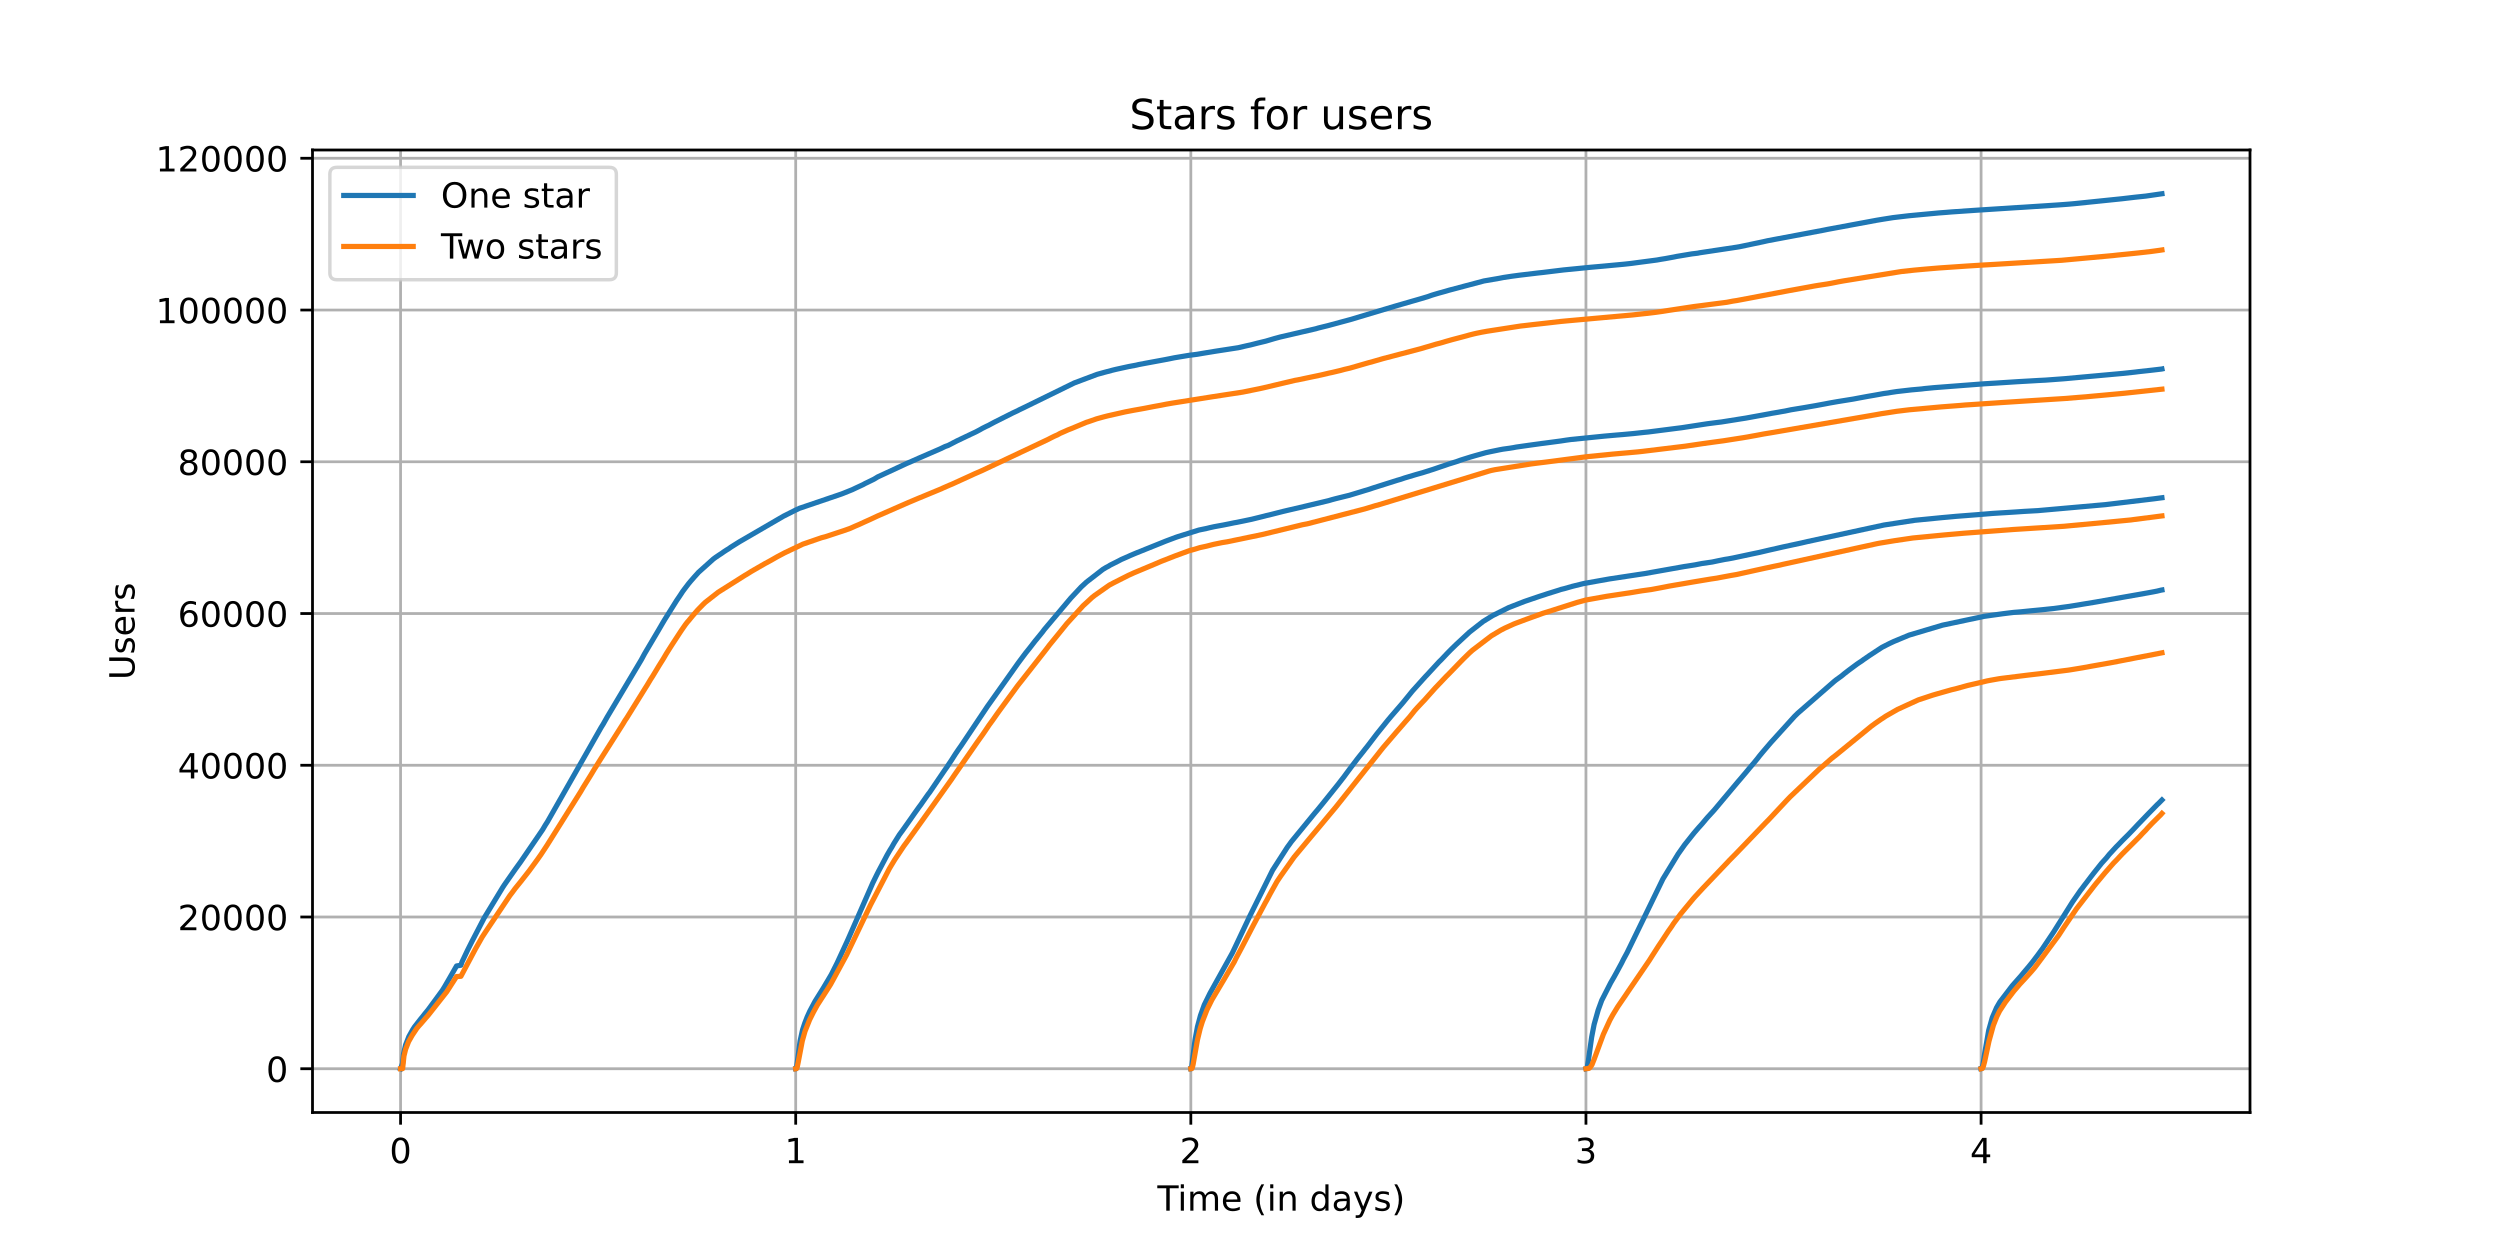 <?xml version="1.0" encoding="utf-8" standalone="no"?>
<!DOCTYPE svg PUBLIC "-//W3C//DTD SVG 1.1//EN"
  "http://www.w3.org/Graphics/SVG/1.1/DTD/svg11.dtd">
<!-- Created with matplotlib (https://matplotlib.org/) -->
<svg height="360pt" version="1.1" viewBox="0 0 720 360" width="720pt" xmlns="http://www.w3.org/2000/svg" xmlns:xlink="http://www.w3.org/1999/xlink">
 <defs>
  <style type="text/css">*{stroke-linecap:butt;stroke-linejoin:round;}</style>
 </defs>
 <g id="figure_1">
  <g id="patch_1">
   <path d="M 0 360 
L 720 360 
L 720 0 
L 0 0 
z
" style="fill:#ffffff;"/>
  </g>
  <g id="axes_1">
   <g id="patch_2">
    <path d="M 90 320.4 
L 648 320.4 
L 648 43.2 
L 90 43.2 
z
" style="fill:#ffffff;"/>
   </g>
   <g id="matplotlib.axis_1">
    <g id="xtick_1">
     <g id="line2d_1">
      <path clip-path="url(#p358f10e061)" d="M 115.364 320.4 
L 115.364 43.2 
" style="fill:none;stroke:#b0b0b0;stroke-linecap:square;stroke-width:0.8;"/>
     </g>
     <g id="line2d_2">
      <defs>
       <path d="M 0 0 
L 0 3.5 
" id="me9c60c51ea" style="stroke:#000000;stroke-width:0.8;"/>
      </defs>
      <g>
       <use style="stroke:#000000;stroke-width:0.8;" x="115.364" xlink:href="#me9c60c51ea" y="320.4"/>
      </g>
     </g>
     <g id="text_1">
      <!-- 0 -->
      <g transform="translate(112.182 334.998)scale(0.1 -0.1)">
       <defs>
        <path d="M 31.781 66.406 
Q 24.172 66.406 20.328 58.906 
Q 16.5 51.422 16.5 36.375 
Q 16.5 21.391 20.328 13.891 
Q 24.172 6.391 31.781 6.391 
Q 39.453 6.391 43.281 13.891 
Q 47.125 21.391 47.125 36.375 
Q 47.125 51.422 43.281 58.906 
Q 39.453 66.406 31.781 66.406 
z
M 31.781 74.219 
Q 44.047 74.219 50.516 64.516 
Q 56.984 54.828 56.984 36.375 
Q 56.984 17.969 50.516 8.266 
Q 44.047 -1.422 31.781 -1.422 
Q 19.531 -1.422 13.062 8.266 
Q 6.594 17.969 6.594 36.375 
Q 6.594 54.828 13.062 64.516 
Q 19.531 74.219 31.781 74.219 
z
" id="DejaVuSans-48"/>
       </defs>
       <use xlink:href="#DejaVuSans-48"/>
      </g>
     </g>
    </g>
    <g id="xtick_2">
     <g id="line2d_3">
      <path clip-path="url(#p358f10e061)" d="M 229.161 320.4 
L 229.161 43.2 
" style="fill:none;stroke:#b0b0b0;stroke-linecap:square;stroke-width:0.8;"/>
     </g>
     <g id="line2d_4">
      <g>
       <use style="stroke:#000000;stroke-width:0.8;" x="229.161" xlink:href="#me9c60c51ea" y="320.4"/>
      </g>
     </g>
     <g id="text_2">
      <!-- 1 -->
      <g transform="translate(225.979 334.998)scale(0.1 -0.1)">
       <defs>
        <path d="M 12.406 8.297 
L 28.516 8.297 
L 28.516 63.922 
L 10.984 60.406 
L 10.984 69.391 
L 28.422 72.906 
L 38.281 72.906 
L 38.281 8.297 
L 54.391 8.297 
L 54.391 0 
L 12.406 0 
z
" id="DejaVuSans-49"/>
       </defs>
       <use xlink:href="#DejaVuSans-49"/>
      </g>
     </g>
    </g>
    <g id="xtick_3">
     <g id="line2d_5">
      <path clip-path="url(#p358f10e061)" d="M 342.958 320.4 
L 342.958 43.2 
" style="fill:none;stroke:#b0b0b0;stroke-linecap:square;stroke-width:0.8;"/>
     </g>
     <g id="line2d_6">
      <g>
       <use style="stroke:#000000;stroke-width:0.8;" x="342.958" xlink:href="#me9c60c51ea" y="320.4"/>
      </g>
     </g>
     <g id="text_3">
      <!-- 2 -->
      <g transform="translate(339.776 334.998)scale(0.1 -0.1)">
       <defs>
        <path d="M 19.188 8.297 
L 53.609 8.297 
L 53.609 0 
L 7.328 0 
L 7.328 8.297 
Q 12.938 14.109 22.625 23.891 
Q 32.328 33.688 34.812 36.531 
Q 39.547 41.844 41.422 45.531 
Q 43.312 49.219 43.312 52.781 
Q 43.312 58.594 39.234 62.25 
Q 35.156 65.922 28.609 65.922 
Q 23.969 65.922 18.812 64.312 
Q 13.672 62.703 7.812 59.422 
L 7.812 69.391 
Q 13.766 71.781 18.938 73 
Q 24.125 74.219 28.422 74.219 
Q 39.75 74.219 46.484 68.547 
Q 53.219 62.891 53.219 53.422 
Q 53.219 48.922 51.531 44.891 
Q 49.859 40.875 45.406 35.406 
Q 44.188 33.984 37.641 27.219 
Q 31.109 20.453 19.188 8.297 
z
" id="DejaVuSans-50"/>
       </defs>
       <use xlink:href="#DejaVuSans-50"/>
      </g>
     </g>
    </g>
    <g id="xtick_4">
     <g id="line2d_7">
      <path clip-path="url(#p358f10e061)" d="M 456.755 320.4 
L 456.755 43.2 
" style="fill:none;stroke:#b0b0b0;stroke-linecap:square;stroke-width:0.8;"/>
     </g>
     <g id="line2d_8">
      <g>
       <use style="stroke:#000000;stroke-width:0.8;" x="456.755" xlink:href="#me9c60c51ea" y="320.4"/>
      </g>
     </g>
     <g id="text_4">
      <!-- 3 -->
      <g transform="translate(453.574 334.998)scale(0.1 -0.1)">
       <defs>
        <path d="M 40.578 39.312 
Q 47.656 37.797 51.625 33 
Q 55.609 28.219 55.609 21.188 
Q 55.609 10.406 48.188 4.484 
Q 40.766 -1.422 27.094 -1.422 
Q 22.516 -1.422 17.656 -0.516 
Q 12.797 0.391 7.625 2.203 
L 7.625 11.719 
Q 11.719 9.328 16.594 8.109 
Q 21.484 6.891 26.812 6.891 
Q 36.078 6.891 40.938 10.547 
Q 45.797 14.203 45.797 21.188 
Q 45.797 27.641 41.281 31.266 
Q 36.766 34.906 28.719 34.906 
L 20.219 34.906 
L 20.219 43.016 
L 29.109 43.016 
Q 36.375 43.016 40.234 45.922 
Q 44.094 48.828 44.094 54.297 
Q 44.094 59.906 40.109 62.906 
Q 36.141 65.922 28.719 65.922 
Q 24.656 65.922 20.016 65.031 
Q 15.375 64.156 9.812 62.312 
L 9.812 71.094 
Q 15.438 72.656 20.344 73.438 
Q 25.25 74.219 29.594 74.219 
Q 40.828 74.219 47.359 69.109 
Q 53.906 64.016 53.906 55.328 
Q 53.906 49.266 50.438 45.094 
Q 46.969 40.922 40.578 39.312 
z
" id="DejaVuSans-51"/>
       </defs>
       <use xlink:href="#DejaVuSans-51"/>
      </g>
     </g>
    </g>
    <g id="xtick_5">
     <g id="line2d_9">
      <path clip-path="url(#p358f10e061)" d="M 570.552 320.4 
L 570.552 43.2 
" style="fill:none;stroke:#b0b0b0;stroke-linecap:square;stroke-width:0.8;"/>
     </g>
     <g id="line2d_10">
      <g>
       <use style="stroke:#000000;stroke-width:0.8;" x="570.552" xlink:href="#me9c60c51ea" y="320.4"/>
      </g>
     </g>
     <g id="text_5">
      <!-- 4 -->
      <g transform="translate(567.371 334.998)scale(0.1 -0.1)">
       <defs>
        <path d="M 37.797 64.312 
L 12.891 25.391 
L 37.797 25.391 
z
M 35.203 72.906 
L 47.609 72.906 
L 47.609 25.391 
L 58.016 25.391 
L 58.016 17.188 
L 47.609 17.188 
L 47.609 0 
L 37.797 0 
L 37.797 17.188 
L 4.891 17.188 
L 4.891 26.703 
z
" id="DejaVuSans-52"/>
       </defs>
       <use xlink:href="#DejaVuSans-52"/>
      </g>
     </g>
    </g>
    <g id="text_6">
     <!-- Time (in days) -->
     <g transform="translate(333.327 348.677)scale(0.1 -0.1)">
      <defs>
       <path d="M -0.297 72.906 
L 61.375 72.906 
L 61.375 64.594 
L 35.5 64.594 
L 35.5 0 
L 25.594 0 
L 25.594 64.594 
L -0.297 64.594 
z
" id="DejaVuSans-84"/>
       <path d="M 9.422 54.688 
L 18.406 54.688 
L 18.406 0 
L 9.422 0 
z
M 9.422 75.984 
L 18.406 75.984 
L 18.406 64.594 
L 9.422 64.594 
z
" id="DejaVuSans-105"/>
       <path d="M 52 44.188 
Q 55.375 50.25 60.062 53.125 
Q 64.75 56 71.094 56 
Q 79.641 56 84.281 50.016 
Q 88.922 44.047 88.922 33.016 
L 88.922 0 
L 79.891 0 
L 79.891 32.719 
Q 79.891 40.578 77.094 44.375 
Q 74.312 48.188 68.609 48.188 
Q 61.625 48.188 57.562 43.547 
Q 53.516 38.922 53.516 30.906 
L 53.516 0 
L 44.484 0 
L 44.484 32.719 
Q 44.484 40.625 41.703 44.406 
Q 38.922 48.188 33.109 48.188 
Q 26.219 48.188 22.156 43.531 
Q 18.109 38.875 18.109 30.906 
L 18.109 0 
L 9.078 0 
L 9.078 54.688 
L 18.109 54.688 
L 18.109 46.188 
Q 21.188 51.219 25.484 53.609 
Q 29.781 56 35.688 56 
Q 41.656 56 45.828 52.969 
Q 50 49.953 52 44.188 
z
" id="DejaVuSans-109"/>
       <path d="M 56.203 29.594 
L 56.203 25.203 
L 14.891 25.203 
Q 15.484 15.922 20.484 11.062 
Q 25.484 6.203 34.422 6.203 
Q 39.594 6.203 44.453 7.469 
Q 49.312 8.734 54.109 11.281 
L 54.109 2.781 
Q 49.266 0.734 44.188 -0.344 
Q 39.109 -1.422 33.891 -1.422 
Q 20.797 -1.422 13.156 6.188 
Q 5.516 13.812 5.516 26.812 
Q 5.516 40.234 12.766 48.109 
Q 20.016 56 32.328 56 
Q 43.359 56 49.781 48.891 
Q 56.203 41.797 56.203 29.594 
z
M 47.219 32.234 
Q 47.125 39.594 43.094 43.984 
Q 39.062 48.391 32.422 48.391 
Q 24.906 48.391 20.391 44.141 
Q 15.875 39.891 15.188 32.172 
z
" id="DejaVuSans-101"/>
       <path id="DejaVuSans-32"/>
       <path d="M 31 75.875 
Q 24.469 64.656 21.281 53.656 
Q 18.109 42.672 18.109 31.391 
Q 18.109 20.125 21.312 9.062 
Q 24.516 -2 31 -13.188 
L 23.188 -13.188 
Q 15.875 -1.703 12.234 9.375 
Q 8.594 20.453 8.594 31.391 
Q 8.594 42.281 12.203 53.312 
Q 15.828 64.359 23.188 75.875 
z
" id="DejaVuSans-40"/>
       <path d="M 54.891 33.016 
L 54.891 0 
L 45.906 0 
L 45.906 32.719 
Q 45.906 40.484 42.875 44.328 
Q 39.844 48.188 33.797 48.188 
Q 26.516 48.188 22.312 43.547 
Q 18.109 38.922 18.109 30.906 
L 18.109 0 
L 9.078 0 
L 9.078 54.688 
L 18.109 54.688 
L 18.109 46.188 
Q 21.344 51.125 25.703 53.562 
Q 30.078 56 35.797 56 
Q 45.219 56 50.047 50.172 
Q 54.891 44.344 54.891 33.016 
z
" id="DejaVuSans-110"/>
       <path d="M 45.406 46.391 
L 45.406 75.984 
L 54.391 75.984 
L 54.391 0 
L 45.406 0 
L 45.406 8.203 
Q 42.578 3.328 38.25 0.953 
Q 33.938 -1.422 27.875 -1.422 
Q 17.969 -1.422 11.734 6.484 
Q 5.516 14.406 5.516 27.297 
Q 5.516 40.188 11.734 48.094 
Q 17.969 56 27.875 56 
Q 33.938 56 38.25 53.625 
Q 42.578 51.266 45.406 46.391 
z
M 14.797 27.297 
Q 14.797 17.391 18.875 11.75 
Q 22.953 6.109 30.078 6.109 
Q 37.203 6.109 41.297 11.75 
Q 45.406 17.391 45.406 27.297 
Q 45.406 37.203 41.297 42.844 
Q 37.203 48.484 30.078 48.484 
Q 22.953 48.484 18.875 42.844 
Q 14.797 37.203 14.797 27.297 
z
" id="DejaVuSans-100"/>
       <path d="M 34.281 27.484 
Q 23.391 27.484 19.188 25 
Q 14.984 22.516 14.984 16.5 
Q 14.984 11.719 18.141 8.906 
Q 21.297 6.109 26.703 6.109 
Q 34.188 6.109 38.703 11.406 
Q 43.219 16.703 43.219 25.484 
L 43.219 27.484 
z
M 52.203 31.203 
L 52.203 0 
L 43.219 0 
L 43.219 8.297 
Q 40.141 3.328 35.547 0.953 
Q 30.953 -1.422 24.312 -1.422 
Q 15.922 -1.422 10.953 3.297 
Q 6 8.016 6 15.922 
Q 6 25.141 12.172 29.828 
Q 18.359 34.516 30.609 34.516 
L 43.219 34.516 
L 43.219 35.406 
Q 43.219 41.609 39.141 45 
Q 35.062 48.391 27.688 48.391 
Q 23 48.391 18.547 47.266 
Q 14.109 46.141 10.016 43.891 
L 10.016 52.203 
Q 14.938 54.109 19.578 55.047 
Q 24.219 56 28.609 56 
Q 40.484 56 46.344 49.844 
Q 52.203 43.703 52.203 31.203 
z
" id="DejaVuSans-97"/>
       <path d="M 32.172 -5.078 
Q 28.375 -14.844 24.75 -17.812 
Q 21.141 -20.797 15.094 -20.797 
L 7.906 -20.797 
L 7.906 -13.281 
L 13.188 -13.281 
Q 16.891 -13.281 18.938 -11.516 
Q 21 -9.766 23.484 -3.219 
L 25.094 0.875 
L 2.984 54.688 
L 12.5 54.688 
L 29.594 11.922 
L 46.688 54.688 
L 56.203 54.688 
z
" id="DejaVuSans-121"/>
       <path d="M 44.281 53.078 
L 44.281 44.578 
Q 40.484 46.531 36.375 47.5 
Q 32.281 48.484 27.875 48.484 
Q 21.188 48.484 17.844 46.438 
Q 14.5 44.391 14.5 40.281 
Q 14.5 37.156 16.891 35.375 
Q 19.281 33.594 26.516 31.984 
L 29.594 31.297 
Q 39.156 29.25 43.188 25.516 
Q 47.219 21.781 47.219 15.094 
Q 47.219 7.469 41.188 3.016 
Q 35.156 -1.422 24.609 -1.422 
Q 20.219 -1.422 15.453 -0.562 
Q 10.688 0.297 5.422 2 
L 5.422 11.281 
Q 10.406 8.688 15.234 7.391 
Q 20.062 6.109 24.812 6.109 
Q 31.156 6.109 34.562 8.281 
Q 37.984 10.453 37.984 14.406 
Q 37.984 18.062 35.516 20.016 
Q 33.062 21.969 24.703 23.781 
L 21.578 24.516 
Q 13.234 26.266 9.516 29.906 
Q 5.812 33.547 5.812 39.891 
Q 5.812 47.609 11.281 51.797 
Q 16.75 56 26.812 56 
Q 31.781 56 36.172 55.266 
Q 40.578 54.547 44.281 53.078 
z
" id="DejaVuSans-115"/>
       <path d="M 8.016 75.875 
L 15.828 75.875 
Q 23.141 64.359 26.781 53.312 
Q 30.422 42.281 30.422 31.391 
Q 30.422 20.453 26.781 9.375 
Q 23.141 -1.703 15.828 -13.188 
L 8.016 -13.188 
Q 14.5 -2 17.703 9.062 
Q 20.906 20.125 20.906 31.391 
Q 20.906 42.672 17.703 53.656 
Q 14.5 64.656 8.016 75.875 
z
" id="DejaVuSans-41"/>
      </defs>
      <use xlink:href="#DejaVuSans-84"/>
      <use x="57.959" xlink:href="#DejaVuSans-105"/>
      <use x="85.742" xlink:href="#DejaVuSans-109"/>
      <use x="183.154" xlink:href="#DejaVuSans-101"/>
      <use x="244.678" xlink:href="#DejaVuSans-32"/>
      <use x="276.465" xlink:href="#DejaVuSans-40"/>
      <use x="315.479" xlink:href="#DejaVuSans-105"/>
      <use x="343.262" xlink:href="#DejaVuSans-110"/>
      <use x="406.641" xlink:href="#DejaVuSans-32"/>
      <use x="438.428" xlink:href="#DejaVuSans-100"/>
      <use x="501.904" xlink:href="#DejaVuSans-97"/>
      <use x="563.184" xlink:href="#DejaVuSans-121"/>
      <use x="622.363" xlink:href="#DejaVuSans-115"/>
      <use x="674.463" xlink:href="#DejaVuSans-41"/>
     </g>
    </g>
   </g>
   <g id="matplotlib.axis_2">
    <g id="ytick_1">
     <g id="line2d_11">
      <path clip-path="url(#p358f10e061)" d="M 90 307.8 
L 648 307.8 
" style="fill:none;stroke:#b0b0b0;stroke-linecap:square;stroke-width:0.8;"/>
     </g>
     <g id="line2d_12">
      <defs>
       <path d="M 0 0 
L -3.5 0 
" id="mc9a42145f2" style="stroke:#000000;stroke-width:0.8;"/>
      </defs>
      <g>
       <use style="stroke:#000000;stroke-width:0.8;" x="90" xlink:href="#mc9a42145f2" y="307.8"/>
      </g>
     </g>
     <g id="text_7">
      <!-- 0 -->
      <g transform="translate(76.638 311.599)scale(0.1 -0.1)">
       <use xlink:href="#DejaVuSans-48"/>
      </g>
     </g>
    </g>
    <g id="ytick_2">
     <g id="line2d_13">
      <path clip-path="url(#p358f10e061)" d="M 90 264.098 
L 648 264.098 
" style="fill:none;stroke:#b0b0b0;stroke-linecap:square;stroke-width:0.8;"/>
     </g>
     <g id="line2d_14">
      <g>
       <use style="stroke:#000000;stroke-width:0.8;" x="90" xlink:href="#mc9a42145f2" y="264.098"/>
      </g>
     </g>
     <g id="text_8">
      <!-- 20000 -->
      <g transform="translate(51.188 267.897)scale(0.1 -0.1)">
       <use xlink:href="#DejaVuSans-50"/>
       <use x="63.623" xlink:href="#DejaVuSans-48"/>
       <use x="127.246" xlink:href="#DejaVuSans-48"/>
       <use x="190.869" xlink:href="#DejaVuSans-48"/>
       <use x="254.492" xlink:href="#DejaVuSans-48"/>
      </g>
     </g>
    </g>
    <g id="ytick_3">
     <g id="line2d_15">
      <path clip-path="url(#p358f10e061)" d="M 90 220.396 
L 648 220.396 
" style="fill:none;stroke:#b0b0b0;stroke-linecap:square;stroke-width:0.8;"/>
     </g>
     <g id="line2d_16">
      <g>
       <use style="stroke:#000000;stroke-width:0.8;" x="90" xlink:href="#mc9a42145f2" y="220.396"/>
      </g>
     </g>
     <g id="text_9">
      <!-- 40000 -->
      <g transform="translate(51.188 224.195)scale(0.1 -0.1)">
       <use xlink:href="#DejaVuSans-52"/>
       <use x="63.623" xlink:href="#DejaVuSans-48"/>
       <use x="127.246" xlink:href="#DejaVuSans-48"/>
       <use x="190.869" xlink:href="#DejaVuSans-48"/>
       <use x="254.492" xlink:href="#DejaVuSans-48"/>
      </g>
     </g>
    </g>
    <g id="ytick_4">
     <g id="line2d_17">
      <path clip-path="url(#p358f10e061)" d="M 90 176.693 
L 648 176.693 
" style="fill:none;stroke:#b0b0b0;stroke-linecap:square;stroke-width:0.8;"/>
     </g>
     <g id="line2d_18">
      <g>
       <use style="stroke:#000000;stroke-width:0.8;" x="90" xlink:href="#mc9a42145f2" y="176.693"/>
      </g>
     </g>
     <g id="text_10">
      <!-- 60000 -->
      <g transform="translate(51.188 180.493)scale(0.1 -0.1)">
       <defs>
        <path d="M 33.016 40.375 
Q 26.375 40.375 22.484 35.828 
Q 18.609 31.297 18.609 23.391 
Q 18.609 15.531 22.484 10.953 
Q 26.375 6.391 33.016 6.391 
Q 39.656 6.391 43.531 10.953 
Q 47.406 15.531 47.406 23.391 
Q 47.406 31.297 43.531 35.828 
Q 39.656 40.375 33.016 40.375 
z
M 52.594 71.297 
L 52.594 62.312 
Q 48.875 64.062 45.094 64.984 
Q 41.312 65.922 37.594 65.922 
Q 27.828 65.922 22.672 59.328 
Q 17.531 52.734 16.797 39.406 
Q 19.672 43.656 24.016 45.922 
Q 28.375 48.188 33.594 48.188 
Q 44.578 48.188 50.953 41.516 
Q 57.328 34.859 57.328 23.391 
Q 57.328 12.156 50.688 5.359 
Q 44.047 -1.422 33.016 -1.422 
Q 20.359 -1.422 13.672 8.266 
Q 6.984 17.969 6.984 36.375 
Q 6.984 53.656 15.188 63.938 
Q 23.391 74.219 37.203 74.219 
Q 40.922 74.219 44.703 73.484 
Q 48.484 72.75 52.594 71.297 
z
" id="DejaVuSans-54"/>
       </defs>
       <use xlink:href="#DejaVuSans-54"/>
       <use x="63.623" xlink:href="#DejaVuSans-48"/>
       <use x="127.246" xlink:href="#DejaVuSans-48"/>
       <use x="190.869" xlink:href="#DejaVuSans-48"/>
       <use x="254.492" xlink:href="#DejaVuSans-48"/>
      </g>
     </g>
    </g>
    <g id="ytick_5">
     <g id="line2d_19">
      <path clip-path="url(#p358f10e061)" d="M 90 132.991 
L 648 132.991 
" style="fill:none;stroke:#b0b0b0;stroke-linecap:square;stroke-width:0.8;"/>
     </g>
     <g id="line2d_20">
      <g>
       <use style="stroke:#000000;stroke-width:0.8;" x="90" xlink:href="#mc9a42145f2" y="132.991"/>
      </g>
     </g>
     <g id="text_11">
      <!-- 80000 -->
      <g transform="translate(51.188 136.79)scale(0.1 -0.1)">
       <defs>
        <path d="M 31.781 34.625 
Q 24.75 34.625 20.719 30.859 
Q 16.703 27.094 16.703 20.516 
Q 16.703 13.922 20.719 10.156 
Q 24.75 6.391 31.781 6.391 
Q 38.812 6.391 42.859 10.172 
Q 46.922 13.969 46.922 20.516 
Q 46.922 27.094 42.891 30.859 
Q 38.875 34.625 31.781 34.625 
z
M 21.922 38.812 
Q 15.578 40.375 12.031 44.719 
Q 8.5 49.078 8.5 55.328 
Q 8.5 64.062 14.719 69.141 
Q 20.953 74.219 31.781 74.219 
Q 42.672 74.219 48.875 69.141 
Q 55.078 64.062 55.078 55.328 
Q 55.078 49.078 51.531 44.719 
Q 48 40.375 41.703 38.812 
Q 48.828 37.156 52.797 32.312 
Q 56.781 27.484 56.781 20.516 
Q 56.781 9.906 50.312 4.234 
Q 43.844 -1.422 31.781 -1.422 
Q 19.734 -1.422 13.25 4.234 
Q 6.781 9.906 6.781 20.516 
Q 6.781 27.484 10.781 32.312 
Q 14.797 37.156 21.922 38.812 
z
M 18.312 54.391 
Q 18.312 48.734 21.844 45.562 
Q 25.391 42.391 31.781 42.391 
Q 38.141 42.391 41.719 45.562 
Q 45.312 48.734 45.312 54.391 
Q 45.312 60.062 41.719 63.234 
Q 38.141 66.406 31.781 66.406 
Q 25.391 66.406 21.844 63.234 
Q 18.312 60.062 18.312 54.391 
z
" id="DejaVuSans-56"/>
       </defs>
       <use xlink:href="#DejaVuSans-56"/>
       <use x="63.623" xlink:href="#DejaVuSans-48"/>
       <use x="127.246" xlink:href="#DejaVuSans-48"/>
       <use x="190.869" xlink:href="#DejaVuSans-48"/>
       <use x="254.492" xlink:href="#DejaVuSans-48"/>
      </g>
     </g>
    </g>
    <g id="ytick_6">
     <g id="line2d_21">
      <path clip-path="url(#p358f10e061)" d="M 90 89.289 
L 648 89.289 
" style="fill:none;stroke:#b0b0b0;stroke-linecap:square;stroke-width:0.8;"/>
     </g>
     <g id="line2d_22">
      <g>
       <use style="stroke:#000000;stroke-width:0.8;" x="90" xlink:href="#mc9a42145f2" y="89.289"/>
      </g>
     </g>
     <g id="text_12">
      <!-- 100000 -->
      <g transform="translate(44.825 93.088)scale(0.1 -0.1)">
       <use xlink:href="#DejaVuSans-49"/>
       <use x="63.623" xlink:href="#DejaVuSans-48"/>
       <use x="127.246" xlink:href="#DejaVuSans-48"/>
       <use x="190.869" xlink:href="#DejaVuSans-48"/>
       <use x="254.492" xlink:href="#DejaVuSans-48"/>
       <use x="318.115" xlink:href="#DejaVuSans-48"/>
      </g>
     </g>
    </g>
    <g id="ytick_7">
     <g id="line2d_23">
      <path clip-path="url(#p358f10e061)" d="M 90 45.587 
L 648 45.587 
" style="fill:none;stroke:#b0b0b0;stroke-linecap:square;stroke-width:0.8;"/>
     </g>
     <g id="line2d_24">
      <g>
       <use style="stroke:#000000;stroke-width:0.8;" x="90" xlink:href="#mc9a42145f2" y="45.587"/>
      </g>
     </g>
     <g id="text_13">
      <!-- 120000 -->
      <g transform="translate(44.825 49.386)scale(0.1 -0.1)">
       <use xlink:href="#DejaVuSans-49"/>
       <use x="63.623" xlink:href="#DejaVuSans-50"/>
       <use x="127.246" xlink:href="#DejaVuSans-48"/>
       <use x="190.869" xlink:href="#DejaVuSans-48"/>
       <use x="254.492" xlink:href="#DejaVuSans-48"/>
       <use x="318.115" xlink:href="#DejaVuSans-48"/>
      </g>
     </g>
    </g>
    <g id="text_14">
     <!-- Users -->
     <g transform="translate(38.745 195.801)rotate(-90)scale(0.1 -0.1)">
      <defs>
       <path d="M 8.688 72.906 
L 18.609 72.906 
L 18.609 28.609 
Q 18.609 16.891 22.844 11.734 
Q 27.094 6.594 36.625 6.594 
Q 46.094 6.594 50.344 11.734 
Q 54.594 16.891 54.594 28.609 
L 54.594 72.906 
L 64.5 72.906 
L 64.5 27.391 
Q 64.5 13.141 57.438 5.859 
Q 50.391 -1.422 36.625 -1.422 
Q 22.797 -1.422 15.734 5.859 
Q 8.688 13.141 8.688 27.391 
z
" id="DejaVuSans-85"/>
       <path d="M 41.109 46.297 
Q 39.594 47.172 37.812 47.578 
Q 36.031 48 33.891 48 
Q 26.266 48 22.188 43.047 
Q 18.109 38.094 18.109 28.812 
L 18.109 0 
L 9.078 0 
L 9.078 54.688 
L 18.109 54.688 
L 18.109 46.188 
Q 20.953 51.172 25.484 53.578 
Q 30.031 56 36.531 56 
Q 37.453 56 38.578 55.875 
Q 39.703 55.766 41.062 55.516 
z
" id="DejaVuSans-114"/>
      </defs>
      <use xlink:href="#DejaVuSans-85"/>
      <use x="73.193" xlink:href="#DejaVuSans-115"/>
      <use x="125.293" xlink:href="#DejaVuSans-101"/>
      <use x="186.816" xlink:href="#DejaVuSans-114"/>
      <use x="227.93" xlink:href="#DejaVuSans-115"/>
     </g>
    </g>
   </g>
   <g id="line2d_25">
    <path clip-path="url(#p358f10e061)" d="M 115.364 307.8 
L 115.951 306.242 
L 116.188 303.679 
L 116.814 300.941 
L 117.754 298.529 
L 118.85 296.56 
L 119.399 295.712 
L 121.2 293.407 
L 121.67 292.845 
L 122.297 292.041 
L 123.315 290.798 
L 127.39 285.241 
L 128.017 284.229 
L 129.667 281.378 
L 131.482 278.2 
L 132.741 277.989 
L 133.055 277.04 
L 134.625 273.721 
L 135.884 271.215 
L 139.41 264.417 
L 144.735 255.646 
L 145.283 254.805 
L 148.423 250.314 
L 149.914 248.251 
L 156.27 238.952 
L 157.054 237.621 
L 157.681 236.646 
L 173.112 209.522 
L 173.739 208.513 
L 174.836 206.564 
L 184.707 190.005 
L 185.648 188.259 
L 189.72 181.372 
L 190.738 179.621 
L 191.443 178.431 
L 194.89 172.924 
L 195.674 171.777 
L 196.613 170.348 
L 197.083 169.708 
L 198.337 168.064 
L 198.885 167.409 
L 200.059 166.063 
L 200.843 165.202 
L 201.157 164.841 
L 205.442 161 
L 206.069 160.537 
L 207.165 159.796 
L 207.792 159.392 
L 208.497 158.893 
L 209.359 158.332 
L 209.828 158.059 
L 210.455 157.606 
L 212.492 156.324 
L 213.041 155.985 
L 225.649 148.661 
L 229.174 146.888 
L 230.192 146.408 
L 242.334 142.278 
L 242.882 142.066 
L 245.468 141.024 
L 246.329 140.613 
L 248.6 139.557 
L 249.148 139.249 
L 249.775 138.952 
L 251.654 138.034 
L 252.202 137.709 
L 252.751 137.366 
L 261.053 133.513 
L 262.541 132.869 
L 264.498 131.997 
L 270.765 129.281 
L 272.174 128.599 
L 273.036 128.3 
L 275.621 126.962 
L 279.615 125.061 
L 281.025 124.399 
L 282.357 123.691 
L 282.905 123.372 
L 284.08 122.782 
L 284.628 122.535 
L 286.35 121.611 
L 291.754 118.893 
L 293.086 118.279 
L 293.556 118.019 
L 294.574 117.54 
L 309.382 110.29 
L 315.964 107.817 
L 317.924 107.272 
L 320.352 106.626 
L 321.371 106.377 
L 325.131 105.553 
L 327.247 105.159 
L 327.952 104.987 
L 329.833 104.631 
L 335.395 103.601 
L 337.352 103.217 
L 338.214 103.04 
L 342.444 102.332 
L 344.792 102.033 
L 346.281 101.773 
L 350.04 101.156 
L 356.627 100.138 
L 358.9 99.609 
L 360.154 99.338 
L 360.937 99.139 
L 362.191 98.816 
L 364.544 98.25 
L 367.05 97.507 
L 368.694 97.061 
L 378.954 94.682 
L 379.659 94.472 
L 380.442 94.275 
L 382.401 93.793 
L 388.903 92.036 
L 401.67 88.203 
L 409.191 86.031 
L 411.229 85.421 
L 412.325 85.03 
L 413.109 84.79 
L 414.285 84.442 
L 416.4 83.857 
L 417.341 83.577 
L 427.372 80.913 
L 431.76 80.157 
L 433.014 79.913 
L 435.443 79.546 
L 437.637 79.253 
L 442.965 78.615 
L 444.298 78.473 
L 450.251 77.747 
L 458.005 76.982 
L 461.295 76.692 
L 467.718 76.093 
L 469.755 75.87 
L 471.556 75.626 
L 477.196 74.883 
L 478.214 74.699 
L 479.624 74.47 
L 482.052 74.026 
L 482.914 73.845 
L 487.222 73.124 
L 488.945 72.916 
L 489.494 72.798 
L 500.145 71.196 
L 501.007 71.05 
L 507.664 69.651 
L 509.075 69.332 
L 511.19 68.93 
L 512.365 68.712 
L 525.134 66.306 
L 526.309 66.066 
L 540.413 63.446 
L 542.373 63.12 
L 545.194 62.674 
L 548.327 62.303 
L 549.738 62.137 
L 552.559 61.87 
L 558.436 61.32 
L 560.629 61.154 
L 561.96 61.04 
L 569.48 60.526 
L 581.127 59.777 
L 582.379 59.707 
L 592.875 59.016 
L 595.694 58.807 
L 597.418 58.652 
L 608.931 57.467 
L 611.124 57.24 
L 613.238 56.993 
L 614.962 56.792 
L 618.016 56.471 
L 619.816 56.211 
L 622.636 55.8 
L 622.636 55.8 
" style="fill:none;stroke:#1f77b4;stroke-linecap:square;stroke-width:1.5;"/>
   </g>
   <g id="line2d_26">
    <path clip-path="url(#p358f10e061)" d="M 115.364 307.8 
L 115.951 307.769 
L 116.344 304.107 
L 116.814 302.2 
L 117.675 299.988 
L 118.693 298.194 
L 120.025 296.193 
L 120.652 295.443 
L 121.2 294.847 
L 122.688 293.107 
L 123.315 292.402 
L 128.647 285.65 
L 131.482 281.247 
L 132.741 281.172 
L 136.902 273.339 
L 138.861 269.875 
L 139.958 268.204 
L 146.85 257.912 
L 147.56 256.985 
L 148.344 255.915 
L 149.991 253.88 
L 152.341 250.88 
L 154.851 247.445 
L 155.8 246.095 
L 157.524 243.477 
L 167.237 227.995 
L 167.943 226.778 
L 170.136 223.249 
L 171.232 221.418 
L 171.625 220.817 
L 172.407 219.541 
L 172.955 218.669 
L 179.378 208.554 
L 180.005 207.501 
L 180.476 206.813 
L 185.805 198.23 
L 186.352 197.369 
L 187.371 195.662 
L 187.918 194.823 
L 188.859 193.272 
L 189.798 191.712 
L 191.052 189.71 
L 191.913 188.244 
L 192.854 186.751 
L 193.636 185.53 
L 196.221 181.577 
L 197.396 179.892 
L 197.946 179.178 
L 198.258 178.835 
L 199.433 177.399 
L 200.921 175.686 
L 201.49 175.098 
L 202.463 174.1 
L 203.103 173.486 
L 206.853 170.551 
L 214.528 165.709 
L 215.077 165.394 
L 216.407 164.557 
L 220.245 162.348 
L 221.42 161.717 
L 222.438 161.146 
L 223.849 160.34 
L 225.963 159.217 
L 231.211 156.721 
L 236.617 154.858 
L 237.714 154.574 
L 243.118 152.79 
L 244.841 152.176 
L 245.545 151.864 
L 246.25 151.545 
L 247.425 151.049 
L 248.913 150.361 
L 250.479 149.661 
L 252.751 148.599 
L 261.68 144.695 
L 262.384 144.402 
L 264.577 143.473 
L 265.987 142.896 
L 266.536 142.667 
L 271.156 140.755 
L 271.547 140.563 
L 273.506 139.708 
L 274.133 139.455 
L 279.146 137.169 
L 279.85 136.85 
L 280.555 136.516 
L 282.827 135.524 
L 301.862 126.543 
L 302.566 126.174 
L 303.35 125.783 
L 303.82 125.557 
L 304.525 125.258 
L 305.309 124.817 
L 306.64 124.235 
L 307.581 123.812 
L 308.599 123.418 
L 312.908 121.618 
L 313.457 121.449 
L 314.084 121.231 
L 315.807 120.632 
L 317.845 120.068 
L 319.02 119.767 
L 324.035 118.631 
L 325.367 118.373 
L 326.62 118.135 
L 328.188 117.857 
L 329.676 117.588 
L 331.4 117.252 
L 332.105 117.112 
L 334.455 116.686 
L 335.865 116.404 
L 337.588 116.102 
L 348.083 114.44 
L 349.101 114.274 
L 357.88 112.932 
L 362.899 111.911 
L 363.917 111.686 
L 372.923 109.549 
L 373.784 109.399 
L 380.521 107.983 
L 382.871 107.425 
L 383.576 107.283 
L 386.16 106.669 
L 387.178 106.387 
L 388.747 106.023 
L 394.23 104.441 
L 395.639 104.056 
L 398.381 103.263 
L 409.191 100.422 
L 410.523 100.022 
L 411.621 99.71 
L 413.579 99.12 
L 414.519 98.884 
L 415.539 98.598 
L 416.323 98.353 
L 418.282 97.8 
L 421.025 97.077 
L 422.435 96.697 
L 423.14 96.495 
L 424.471 96.157 
L 425.334 95.962 
L 426.745 95.674 
L 428.312 95.39 
L 437.951 93.895 
L 439.204 93.755 
L 441.397 93.495 
L 445.316 93.06 
L 449.546 92.573 
L 451.191 92.418 
L 470.068 90.716 
L 473.515 90.336 
L 474.533 90.235 
L 477.039 89.923 
L 478.919 89.656 
L 480.485 89.405 
L 481.348 89.274 
L 487.849 88.284 
L 490.198 87.987 
L 491.139 87.862 
L 497.325 87.058 
L 499.127 86.713 
L 500.224 86.549 
L 515.342 83.686 
L 522.627 82.351 
L 523.567 82.196 
L 526.232 81.788 
L 527.329 81.593 
L 528.581 81.344 
L 529.444 81.167 
L 531.089 80.872 
L 547.543 78.208 
L 551.305 77.798 
L 554.44 77.511 
L 558.357 77.181 
L 566.425 76.626 
L 567.836 76.537 
L 570.618 76.36 
L 574.078 76.161 
L 593.737 74.963 
L 608.539 73.606 
L 609.871 73.454 
L 612.142 73.226 
L 612.846 73.154 
L 615.744 72.855 
L 619.346 72.448 
L 621.148 72.201 
L 621.932 72.097 
L 622.636 71.985 
L 622.636 71.985 
" style="fill:none;stroke:#ff7f0e;stroke-linecap:square;stroke-width:1.5;"/>
   </g>
   <g id="line2d_27">
    <path clip-path="url(#p358f10e061)" d="M 229.161 307.8 
L 229.252 307.796 
L 229.331 307.682 
L 229.487 306.847 
L 230.428 299.82 
L 231.132 296.61 
L 231.759 294.707 
L 232.464 292.887 
L 233.248 291.167 
L 234.737 288.37 
L 237.009 284.73 
L 238.419 282.363 
L 239.437 280.633 
L 241.082 277.364 
L 243.9 271.276 
L 244.371 270.231 
L 251.341 254.322 
L 252.515 251.925 
L 253.065 250.839 
L 253.847 249.37 
L 255.492 246.25 
L 256.353 244.762 
L 256.824 244.014 
L 257.451 242.896 
L 259.017 240.405 
L 259.957 239.124 
L 262.384 235.694 
L 263.403 234.23 
L 264.655 232.473 
L 265.204 231.743 
L 265.752 230.95 
L 267.318 228.727 
L 267.711 228.236 
L 272.174 221.665 
L 272.722 220.896 
L 273.349 219.937 
L 274.054 218.888 
L 275.151 217.164 
L 276.012 215.892 
L 276.796 214.778 
L 284.393 203.422 
L 284.863 202.766 
L 293.165 191.05 
L 293.947 189.994 
L 295.358 188.106 
L 296.455 186.741 
L 298.179 184.523 
L 298.493 184.153 
L 299.824 182.521 
L 300.215 182.043 
L 300.765 181.295 
L 308.364 172.275 
L 311.341 169.087 
L 312.908 167.64 
L 317.61 164.002 
L 318.549 163.432 
L 319.255 163.065 
L 319.725 162.766 
L 321.136 162.06 
L 322.076 161.586 
L 322.938 161.129 
L 324.192 160.583 
L 325.131 160.165 
L 325.602 159.951 
L 326.777 159.455 
L 327.247 159.258 
L 334.768 156.234 
L 335.708 155.854 
L 338.606 154.764 
L 339.232 154.549 
L 345.263 152.659 
L 347.612 152.166 
L 348.396 151.973 
L 349.728 151.678 
L 352.313 151.206 
L 354.04 150.861 
L 355.45 150.564 
L 356.156 150.446 
L 356.94 150.284 
L 357.645 150.142 
L 360.467 149.552 
L 364.151 148.639 
L 364.621 148.51 
L 365.562 148.296 
L 369.555 147.282 
L 371.122 146.91 
L 374.334 146.165 
L 382.635 144.19 
L 383.576 143.91 
L 384.673 143.615 
L 387.805 142.839 
L 388.59 142.649 
L 391.88 141.653 
L 393.132 141.266 
L 394.386 140.893 
L 395.325 140.569 
L 397.05 140.021 
L 402.454 138.312 
L 403.472 138.021 
L 404.49 137.665 
L 407.859 136.656 
L 409.74 136.129 
L 412.874 135.133 
L 415.146 134.353 
L 416.166 134.014 
L 417.263 133.629 
L 418.517 133.245 
L 419.457 132.952 
L 420.711 132.497 
L 421.886 132.128 
L 423.61 131.588 
L 424.785 131.247 
L 425.725 130.983 
L 427.92 130.371 
L 429.175 130.096 
L 431.917 129.53 
L 432.857 129.355 
L 434.738 129.097 
L 435.756 128.933 
L 436.697 128.754 
L 440.379 128.23 
L 443.984 127.727 
L 444.846 127.622 
L 449.546 126.997 
L 451.035 126.766 
L 452.366 126.582 
L 462.078 125.601 
L 465.525 125.297 
L 467.405 125.142 
L 470.381 124.867 
L 473.593 124.517 
L 474.69 124.412 
L 483.227 123.318 
L 484.324 123.182 
L 491.687 122.046 
L 493.096 121.865 
L 494.35 121.701 
L 495.759 121.532 
L 501.556 120.608 
L 502.731 120.425 
L 509.78 119.138 
L 510.25 119.041 
L 512.129 118.725 
L 512.913 118.576 
L 514.088 118.377 
L 515.811 118.014 
L 519.493 117.411 
L 522.862 116.828 
L 525.527 116.336 
L 526.466 116.153 
L 527.015 116.048 
L 529.208 115.665 
L 533.753 114.931 
L 535.006 114.693 
L 537.984 114.14 
L 539.786 113.832 
L 542.529 113.334 
L 543.783 113.166 
L 544.645 113.013 
L 546.212 112.775 
L 550.442 112.287 
L 553.42 112.021 
L 554.283 111.907 
L 557.025 111.643 
L 571.57 110.526 
L 574.939 110.323 
L 581.049 109.925 
L 584.886 109.707 
L 587.001 109.582 
L 589.115 109.475 
L 592.092 109.254 
L 594.441 109.08 
L 611.358 107.543 
L 614.962 107.154 
L 615.98 107.023 
L 619.425 106.648 
L 622.557 106.28 
L 622.636 106.263 
L 622.636 106.263 
" style="fill:none;stroke:#1f77b4;stroke-linecap:square;stroke-width:1.5;"/>
   </g>
   <g id="line2d_28">
    <path clip-path="url(#p358f10e061)" d="M 229.161 307.8 
L 229.408 307.75 
L 229.565 307.472 
L 229.879 305.96 
L 231.055 299.8 
L 231.837 297.034 
L 233.17 293.697 
L 234.266 291.508 
L 235.364 289.5 
L 238.026 285.37 
L 239.201 283.526 
L 243.823 275.004 
L 246.172 270.094 
L 246.798 268.794 
L 250.715 260.606 
L 256.119 250.198 
L 256.746 249.147 
L 257.685 247.6 
L 260.348 243.595 
L 260.975 242.758 
L 265.673 236.211 
L 273.976 224.549 
L 274.759 223.387 
L 275.777 221.919 
L 281.339 213.899 
L 282.043 212.903 
L 282.984 211.59 
L 283.532 210.792 
L 283.766 210.451 
L 284.863 208.812 
L 285.959 207.316 
L 286.35 206.756 
L 287.212 205.526 
L 287.839 204.654 
L 288.466 203.798 
L 289.953 201.765 
L 290.659 200.797 
L 292.381 198.446 
L 293.008 197.585 
L 293.478 196.98 
L 294.261 195.999 
L 300.921 187.503 
L 301.469 186.795 
L 302.253 185.753 
L 303.507 184.219 
L 304.525 182.973 
L 307.267 179.586 
L 311.968 174.423 
L 313.065 173.427 
L 314.005 172.55 
L 314.476 172.109 
L 315.259 171.486 
L 319.49 168.512 
L 320.823 167.804 
L 325.053 165.665 
L 325.68 165.388 
L 326.543 164.988 
L 327.482 164.597 
L 328.031 164.367 
L 332.575 162.466 
L 334.377 161.69 
L 338.449 160.093 
L 342.599 158.568 
L 344.088 158.172 
L 345.576 157.709 
L 347.456 157.303 
L 348.083 157.141 
L 349.492 156.783 
L 351.998 156.267 
L 353.413 156.042 
L 363.525 153.942 
L 375.116 151.121 
L 376.527 150.857 
L 393.055 146.565 
L 396.188 145.61 
L 396.736 145.483 
L 428.782 135.679 
L 429.488 135.493 
L 430.585 135.264 
L 441.006 133.607 
L 441.79 133.507 
L 442.651 133.395 
L 445.316 133.063 
L 456.909 131.542 
L 463.567 130.874 
L 464.428 130.786 
L 467.639 130.502 
L 468.657 130.417 
L 471.634 130.148 
L 472.888 130.013 
L 485.342 128.503 
L 490.355 127.769 
L 494.507 127.196 
L 496.307 126.954 
L 502.026 126.058 
L 503.358 125.833 
L 504.845 125.56 
L 505.707 125.409 
L 507.978 124.981 
L 510.015 124.642 
L 540.256 119.43 
L 541.902 119.127 
L 543.077 118.956 
L 546.212 118.462 
L 548.876 118.135 
L 549.894 118.014 
L 553.264 117.715 
L 559.063 117.184 
L 564.624 116.762 
L 566.034 116.636 
L 567.757 116.526 
L 576.35 115.941 
L 581.988 115.576 
L 594.912 114.754 
L 598.593 114.448 
L 600.707 114.284 
L 603.213 114.048 
L 605.015 113.889 
L 610.419 113.389 
L 611.985 113.238 
L 622.636 112.086 
L 622.636 112.086 
" style="fill:none;stroke:#ff7f0e;stroke-linecap:square;stroke-width:1.5;"/>
   </g>
   <g id="line2d_29">
    <path clip-path="url(#p358f10e061)" d="M 342.958 307.8 
L 343.07 307.793 
L 343.226 307.269 
L 343.618 303.919 
L 344.167 299.505 
L 344.871 295.688 
L 345.733 292.471 
L 346.83 289.399 
L 348.474 286.056 
L 354.901 274.484 
L 355.764 272.674 
L 359.057 265.706 
L 359.763 264.203 
L 366.502 250.62 
L 370.73 244.034 
L 371.436 243.073 
L 371.905 242.413 
L 378.64 234.19 
L 379.503 233.178 
L 380.756 231.642 
L 385.298 225.989 
L 386.552 224.37 
L 387.022 223.774 
L 387.727 222.806 
L 388.903 221.219 
L 390.94 218.538 
L 391.644 217.651 
L 392.506 216.583 
L 393.212 215.667 
L 393.68 215.097 
L 393.994 214.692 
L 396.5 211.402 
L 399.634 207.506 
L 400.731 206.203 
L 404.021 202.395 
L 405.587 200.478 
L 406.762 199.03 
L 406.998 198.767 
L 410.523 194.849 
L 410.994 194.36 
L 414.442 190.617 
L 415.146 189.929 
L 416.636 188.347 
L 417.812 187.14 
L 419.457 185.539 
L 423.219 182.047 
L 427.136 178.99 
L 429.879 177.294 
L 434.502 174.989 
L 439.048 173.217 
L 440.927 172.577 
L 443.435 171.722 
L 444.846 171.272 
L 445.55 171.03 
L 448.606 170.077 
L 449.546 169.764 
L 450.564 169.515 
L 452.836 168.862 
L 456.125 168.051 
L 463.488 166.736 
L 471.086 165.584 
L 471.791 165.473 
L 473.515 165.219 
L 485.107 163.157 
L 485.89 163.043 
L 488.162 162.682 
L 490.119 162.296 
L 493.096 161.865 
L 494.898 161.481 
L 496.777 161.107 
L 497.639 160.976 
L 499.049 160.714 
L 501.79 160.13 
L 504.062 159.643 
L 505.628 159.317 
L 506.725 159.088 
L 509.466 158.439 
L 511.659 157.945 
L 513.383 157.547 
L 518.944 156.346 
L 520.589 155.959 
L 542.607 151.202 
L 551.462 149.845 
L 559.297 149.074 
L 561.099 148.914 
L 563.371 148.702 
L 568.541 148.302 
L 569.715 148.21 
L 573.764 147.874 
L 574.469 147.826 
L 576.193 147.717 
L 577.525 147.638 
L 580.579 147.444 
L 583.006 147.277 
L 586.922 147.059 
L 605.015 145.453 
L 606.347 145.337 
L 620.364 143.652 
L 622.636 143.353 
L 622.636 143.353 
" style="fill:none;stroke:#1f77b4;stroke-linecap:square;stroke-width:1.5;"/>
   </g>
   <g id="line2d_30">
    <path clip-path="url(#p358f10e061)" d="M 342.958 307.8 
L 343.226 307.756 
L 343.383 307.494 
L 343.618 306.55 
L 344.871 299.451 
L 345.655 296.228 
L 346.281 294.224 
L 347.612 290.802 
L 349.023 287.948 
L 352.55 282.022 
L 355.45 277.056 
L 356 275.926 
L 357.645 272.843 
L 360.937 266.512 
L 364.387 260.033 
L 364.857 259.214 
L 365.796 257.433 
L 367.755 253.92 
L 368.773 252.397 
L 372.689 246.853 
L 377.622 240.925 
L 379.581 238.593 
L 382.949 234.553 
L 383.967 233.34 
L 384.828 232.307 
L 388.981 227.086 
L 389.608 226.287 
L 396.97 217.028 
L 397.518 216.323 
L 398.381 215.245 
L 402.219 210.768 
L 402.846 210.056 
L 404.803 207.792 
L 405.9 206.557 
L 407.468 204.599 
L 408.251 203.73 
L 409.662 202.229 
L 410.289 201.58 
L 411.307 200.428 
L 413.345 198.149 
L 416.557 194.771 
L 416.87 194.469 
L 417.341 193.993 
L 420.711 190.512 
L 421.574 189.64 
L 423.219 188.028 
L 424.08 187.261 
L 429.488 183.137 
L 432.23 181.494 
L 433.405 180.889 
L 435.992 179.713 
L 436.618 179.466 
L 439.518 178.38 
L 443.905 176.79 
L 444.375 176.617 
L 444.768 176.497 
L 445.55 176.259 
L 454.246 173.486 
L 455.264 173.213 
L 456.674 172.817 
L 462.783 171.727 
L 470.068 170.625 
L 471.007 170.464 
L 472.888 170.149 
L 474.611 169.915 
L 475.551 169.786 
L 478.371 169.26 
L 479.389 169.063 
L 480.642 168.812 
L 482.757 168.445 
L 483.541 168.316 
L 487.926 167.557 
L 488.631 167.439 
L 492.705 166.76 
L 494.428 166.504 
L 495.759 166.249 
L 498.5 165.739 
L 500.224 165.444 
L 501.556 165.143 
L 505.785 164.203 
L 507.587 163.81 
L 508.448 163.62 
L 508.996 163.506 
L 510.877 163.098 
L 512.6 162.75 
L 513.383 162.554 
L 536.417 157.484 
L 540.569 156.579 
L 541.275 156.44 
L 545.664 155.712 
L 550.913 154.938 
L 558.593 154.196 
L 560.081 154.053 
L 563.449 153.758 
L 565.642 153.564 
L 567.052 153.459 
L 579.717 152.502 
L 594.441 151.569 
L 595.537 151.464 
L 606.111 150.476 
L 613.708 149.742 
L 614.648 149.609 
L 622.636 148.584 
L 622.636 148.584 
" style="fill:none;stroke:#ff7f0e;stroke-linecap:square;stroke-width:1.5;"/>
   </g>
   <g id="line2d_31">
    <path clip-path="url(#p358f10e061)" d="M 456.755 307.8 
L 456.987 307.724 
L 457.143 307.262 
L 457.457 305.396 
L 458.397 298.695 
L 459.102 295.056 
L 460.277 290.889 
L 461.295 288.101 
L 463.88 283.034 
L 464.819 281.421 
L 465.603 279.999 
L 467.014 277.385 
L 467.562 276.278 
L 468.58 274.407 
L 478.919 253.137 
L 483.306 245.946 
L 485.186 243.285 
L 487.849 239.935 
L 488.24 239.48 
L 489.258 238.3 
L 489.651 237.876 
L 490.276 237.171 
L 491.06 236.233 
L 491.687 235.493 
L 493.644 233.358 
L 500.538 225.139 
L 501.399 224.143 
L 502.104 223.304 
L 502.808 222.48 
L 503.905 221.147 
L 505.237 219.589 
L 506.176 218.438 
L 506.725 217.721 
L 507.508 216.777 
L 508.135 216.034 
L 509.466 214.476 
L 510.015 213.834 
L 516.83 206.317 
L 517.144 206.009 
L 517.769 205.395 
L 528.268 196.233 
L 528.738 195.852 
L 529.601 195.232 
L 530.384 194.664 
L 531.167 194.01 
L 532.421 193.042 
L 532.813 192.75 
L 533.44 192.284 
L 534.851 191.24 
L 535.476 190.816 
L 536.182 190.355 
L 536.809 189.889 
L 537.357 189.522 
L 538.375 188.814 
L 541.98 186.45 
L 543.704 185.567 
L 544.331 185.257 
L 545.428 184.743 
L 549.817 182.914 
L 559.454 180.043 
L 571.413 177.511 
L 573.295 177.244 
L 576.898 176.744 
L 578.464 176.549 
L 579.952 176.37 
L 581.91 176.213 
L 584.574 175.944 
L 587.158 175.697 
L 588.019 175.614 
L 591.151 175.284 
L 595.93 174.646 
L 598.827 174.178 
L 599.689 174.028 
L 603.527 173.396 
L 618.407 170.774 
L 620.052 170.47 
L 621.227 170.241 
L 622.401 169.955 
L 622.636 169.913 
L 622.636 169.913 
" style="fill:none;stroke:#1f77b4;stroke-linecap:square;stroke-width:1.5;"/>
   </g>
   <g id="line2d_32">
    <path clip-path="url(#p358f10e061)" d="M 456.755 307.8 
L 457.614 307.697 
L 458.005 307.356 
L 458.475 306.666 
L 459.102 305.101 
L 461.765 297.886 
L 463.645 293.798 
L 464.506 292.233 
L 465.916 289.921 
L 468.187 286.609 
L 469.05 285.322 
L 475.003 276.597 
L 475.865 275.233 
L 477.666 272.421 
L 478.605 271.025 
L 480.485 268.164 
L 481.425 266.838 
L 481.973 265.984 
L 484.088 263.134 
L 487.613 258.875 
L 488.162 258.25 
L 490.512 255.709 
L 497.639 248.232 
L 497.952 247.886 
L 499.988 245.822 
L 508.448 237.018 
L 509.389 236.063 
L 514.479 230.618 
L 515.576 229.475 
L 524.037 221.429 
L 525.37 220.321 
L 525.761 219.952 
L 526.232 219.552 
L 526.779 219.067 
L 527.642 218.322 
L 528.738 217.481 
L 538.924 209.16 
L 539.943 208.41 
L 541.746 207.152 
L 542.294 206.809 
L 543.077 206.271 
L 546.525 204.294 
L 552.48 201.569 
L 554.597 200.872 
L 555.928 200.428 
L 556.712 200.172 
L 557.809 199.853 
L 562.039 198.652 
L 563.214 198.376 
L 566.66 197.421 
L 569.636 196.733 
L 572.276 196.104 
L 573.216 195.922 
L 575.723 195.477 
L 576.427 195.376 
L 584.181 194.412 
L 587.471 194.03 
L 595.616 193.007 
L 596.321 192.9 
L 599.768 192.332 
L 602.352 191.86 
L 607.521 190.945 
L 608.147 190.829 
L 622.636 188.014 
L 622.636 188.014 
" style="fill:none;stroke:#ff7f0e;stroke-linecap:square;stroke-width:1.5;"/>
   </g>
   <g id="line2d_33">
    <path clip-path="url(#p358f10e061)" d="M 570.552 307.8 
L 570.618 307.8 
L 570.861 307.573 
L 571.1 306.576 
L 571.57 303.517 
L 572.746 296.743 
L 573.764 293.105 
L 575.018 290.186 
L 575.957 288.569 
L 579.561 283.858 
L 582.067 281.032 
L 582.85 280.069 
L 584.338 278.316 
L 585.356 277.062 
L 585.669 276.653 
L 586.296 275.821 
L 586.922 275.001 
L 587.471 274.241 
L 588.254 273.183 
L 591.465 268.387 
L 596.869 259.782 
L 599.218 256.389 
L 599.611 255.904 
L 600.237 255.049 
L 601.02 254.042 
L 602.117 252.589 
L 603.056 251.374 
L 605.249 248.625 
L 606.66 247.069 
L 607.442 246.095 
L 609.479 243.881 
L 610.106 243.256 
L 611.201 242.116 
L 611.906 241.41 
L 612.924 240.405 
L 613.551 239.753 
L 614.412 238.862 
L 615.744 237.437 
L 616.292 236.874 
L 618.798 234.267 
L 621.305 231.706 
L 621.618 231.428 
L 622.636 230.399 
L 622.636 230.399 
" style="fill:none;stroke:#1f77b4;stroke-linecap:square;stroke-width:1.5;"/>
   </g>
   <g id="line2d_34">
    <path clip-path="url(#p358f10e061)" d="M 570.552 307.8 
L 570.939 307.693 
L 571.179 307.203 
L 571.57 305.757 
L 572.825 299.861 
L 574.078 295.332 
L 575.096 292.749 
L 575.879 291.176 
L 577.525 288.656 
L 580.031 285.387 
L 580.736 284.583 
L 581.754 283.384 
L 583.397 281.622 
L 585.043 279.793 
L 585.983 278.686 
L 586.61 277.871 
L 592.875 269.429 
L 594.362 267.133 
L 597.025 263.204 
L 598.044 261.709 
L 603.135 255.124 
L 603.761 254.343 
L 606.19 251.431 
L 608.696 248.573 
L 609.479 247.782 
L 611.201 245.942 
L 616.136 241.025 
L 617.076 240.005 
L 617.937 239.137 
L 618.485 238.515 
L 619.739 237.188 
L 621.618 235.32 
L 622.245 234.71 
L 622.636 234.269 
L 622.636 234.269 
" style="fill:none;stroke:#ff7f0e;stroke-linecap:square;stroke-width:1.5;"/>
   </g>
   <g id="patch_3">
    <path d="M 90 320.4 
L 90 43.2 
" style="fill:none;stroke:#000000;stroke-linecap:square;stroke-linejoin:miter;stroke-width:0.8;"/>
   </g>
   <g id="patch_4">
    <path d="M 648 320.4 
L 648 43.2 
" style="fill:none;stroke:#000000;stroke-linecap:square;stroke-linejoin:miter;stroke-width:0.8;"/>
   </g>
   <g id="patch_5">
    <path d="M 90 320.4 
L 648 320.4 
" style="fill:none;stroke:#000000;stroke-linecap:square;stroke-linejoin:miter;stroke-width:0.8;"/>
   </g>
   <g id="patch_6">
    <path d="M 90 43.2 
L 648 43.2 
" style="fill:none;stroke:#000000;stroke-linecap:square;stroke-linejoin:miter;stroke-width:0.8;"/>
   </g>
   <g id="text_15">
    <!-- Stars for users -->
    <g transform="translate(325.294 37.2)scale(0.12 -0.12)">
     <defs>
      <path d="M 53.516 70.516 
L 53.516 60.891 
Q 47.906 63.578 42.922 64.891 
Q 37.938 66.219 33.297 66.219 
Q 25.25 66.219 20.875 63.094 
Q 16.5 59.969 16.5 54.203 
Q 16.5 49.359 19.406 46.891 
Q 22.312 44.438 30.422 42.922 
L 36.375 41.703 
Q 47.406 39.594 52.656 34.297 
Q 57.906 29 57.906 20.125 
Q 57.906 9.516 50.797 4.047 
Q 43.703 -1.422 29.984 -1.422 
Q 24.812 -1.422 18.969 -0.25 
Q 13.141 0.922 6.891 3.219 
L 6.891 13.375 
Q 12.891 10.016 18.656 8.297 
Q 24.422 6.594 29.984 6.594 
Q 38.422 6.594 43.016 9.906 
Q 47.609 13.234 47.609 19.391 
Q 47.609 24.75 44.312 27.781 
Q 41.016 30.812 33.5 32.328 
L 27.484 33.5 
Q 16.453 35.688 11.516 40.375 
Q 6.594 45.062 6.594 53.422 
Q 6.594 63.094 13.406 68.656 
Q 20.219 74.219 32.172 74.219 
Q 37.312 74.219 42.625 73.281 
Q 47.953 72.359 53.516 70.516 
z
" id="DejaVuSans-83"/>
      <path d="M 18.312 70.219 
L 18.312 54.688 
L 36.812 54.688 
L 36.812 47.703 
L 18.312 47.703 
L 18.312 18.016 
Q 18.312 11.328 20.141 9.422 
Q 21.969 7.516 27.594 7.516 
L 36.812 7.516 
L 36.812 0 
L 27.594 0 
Q 17.188 0 13.234 3.875 
Q 9.281 7.766 9.281 18.016 
L 9.281 47.703 
L 2.688 47.703 
L 2.688 54.688 
L 9.281 54.688 
L 9.281 70.219 
z
" id="DejaVuSans-116"/>
      <path d="M 37.109 75.984 
L 37.109 68.5 
L 28.516 68.5 
Q 23.688 68.5 21.797 66.547 
Q 19.922 64.594 19.922 59.516 
L 19.922 54.688 
L 34.719 54.688 
L 34.719 47.703 
L 19.922 47.703 
L 19.922 0 
L 10.891 0 
L 10.891 47.703 
L 2.297 47.703 
L 2.297 54.688 
L 10.891 54.688 
L 10.891 58.5 
Q 10.891 67.625 15.141 71.797 
Q 19.391 75.984 28.609 75.984 
z
" id="DejaVuSans-102"/>
      <path d="M 30.609 48.391 
Q 23.391 48.391 19.188 42.75 
Q 14.984 37.109 14.984 27.297 
Q 14.984 17.484 19.156 11.844 
Q 23.344 6.203 30.609 6.203 
Q 37.797 6.203 41.984 11.859 
Q 46.188 17.531 46.188 27.297 
Q 46.188 37.016 41.984 42.703 
Q 37.797 48.391 30.609 48.391 
z
M 30.609 56 
Q 42.328 56 49.016 48.375 
Q 55.719 40.766 55.719 27.297 
Q 55.719 13.875 49.016 6.219 
Q 42.328 -1.422 30.609 -1.422 
Q 18.844 -1.422 12.172 6.219 
Q 5.516 13.875 5.516 27.297 
Q 5.516 40.766 12.172 48.375 
Q 18.844 56 30.609 56 
z
" id="DejaVuSans-111"/>
      <path d="M 8.5 21.578 
L 8.5 54.688 
L 17.484 54.688 
L 17.484 21.922 
Q 17.484 14.156 20.5 10.266 
Q 23.531 6.391 29.594 6.391 
Q 36.859 6.391 41.078 11.031 
Q 45.312 15.672 45.312 23.688 
L 45.312 54.688 
L 54.297 54.688 
L 54.297 0 
L 45.312 0 
L 45.312 8.406 
Q 42.047 3.422 37.719 1 
Q 33.406 -1.422 27.688 -1.422 
Q 18.266 -1.422 13.375 4.438 
Q 8.5 10.297 8.5 21.578 
z
M 31.109 56 
z
" id="DejaVuSans-117"/>
     </defs>
     <use xlink:href="#DejaVuSans-83"/>
     <use x="63.477" xlink:href="#DejaVuSans-116"/>
     <use x="102.686" xlink:href="#DejaVuSans-97"/>
     <use x="163.965" xlink:href="#DejaVuSans-114"/>
     <use x="205.078" xlink:href="#DejaVuSans-115"/>
     <use x="257.178" xlink:href="#DejaVuSans-32"/>
     <use x="288.965" xlink:href="#DejaVuSans-102"/>
     <use x="324.17" xlink:href="#DejaVuSans-111"/>
     <use x="385.352" xlink:href="#DejaVuSans-114"/>
     <use x="426.465" xlink:href="#DejaVuSans-32"/>
     <use x="458.252" xlink:href="#DejaVuSans-117"/>
     <use x="521.631" xlink:href="#DejaVuSans-115"/>
     <use x="573.73" xlink:href="#DejaVuSans-101"/>
     <use x="635.254" xlink:href="#DejaVuSans-114"/>
     <use x="676.367" xlink:href="#DejaVuSans-115"/>
    </g>
   </g>
   <g id="legend_1">
    <g id="patch_7">
     <path d="M 97 80.556 
L 175.511 80.556 
Q 177.511 80.556 177.511 78.556 
L 177.511 50.2 
Q 177.511 48.2 175.511 48.2 
L 97 48.2 
Q 95 48.2 95 50.2 
L 95 78.556 
Q 95 80.556 97 80.556 
z
" style="fill:#ffffff;opacity:0.8;stroke:#cccccc;stroke-linejoin:miter;"/>
    </g>
    <g id="line2d_35">
     <path d="M 99 56.298 
L 119 56.298 
" style="fill:none;stroke:#1f77b4;stroke-linecap:square;stroke-width:1.5;"/>
    </g>
    <g id="line2d_36"/>
    <g id="text_16">
     <!-- One star -->
     <g transform="translate(127 59.798)scale(0.1 -0.1)">
      <defs>
       <path d="M 39.406 66.219 
Q 28.656 66.219 22.328 58.203 
Q 16.016 50.203 16.016 36.375 
Q 16.016 22.609 22.328 14.594 
Q 28.656 6.594 39.406 6.594 
Q 50.141 6.594 56.422 14.594 
Q 62.703 22.609 62.703 36.375 
Q 62.703 50.203 56.422 58.203 
Q 50.141 66.219 39.406 66.219 
z
M 39.406 74.219 
Q 54.734 74.219 63.906 63.938 
Q 73.094 53.656 73.094 36.375 
Q 73.094 19.141 63.906 8.859 
Q 54.734 -1.422 39.406 -1.422 
Q 24.031 -1.422 14.812 8.828 
Q 5.609 19.094 5.609 36.375 
Q 5.609 53.656 14.812 63.938 
Q 24.031 74.219 39.406 74.219 
z
" id="DejaVuSans-79"/>
      </defs>
      <use xlink:href="#DejaVuSans-79"/>
      <use x="78.711" xlink:href="#DejaVuSans-110"/>
      <use x="142.09" xlink:href="#DejaVuSans-101"/>
      <use x="203.613" xlink:href="#DejaVuSans-32"/>
      <use x="235.4" xlink:href="#DejaVuSans-115"/>
      <use x="287.5" xlink:href="#DejaVuSans-116"/>
      <use x="326.709" xlink:href="#DejaVuSans-97"/>
      <use x="387.988" xlink:href="#DejaVuSans-114"/>
     </g>
    </g>
    <g id="line2d_37">
     <path d="M 99 70.977 
L 119 70.977 
" style="fill:none;stroke:#ff7f0e;stroke-linecap:square;stroke-width:1.5;"/>
    </g>
    <g id="line2d_38"/>
    <g id="text_17">
     <!-- Two stars -->
     <g transform="translate(127 74.477)scale(0.1 -0.1)">
      <defs>
       <path d="M 4.203 54.688 
L 13.188 54.688 
L 24.422 12.016 
L 35.594 54.688 
L 46.188 54.688 
L 57.422 12.016 
L 68.609 54.688 
L 77.594 54.688 
L 63.281 0 
L 52.688 0 
L 40.922 44.828 
L 29.109 0 
L 18.5 0 
z
" id="DejaVuSans-119"/>
      </defs>
      <use xlink:href="#DejaVuSans-84"/>
      <use x="44.584" xlink:href="#DejaVuSans-119"/>
      <use x="126.371" xlink:href="#DejaVuSans-111"/>
      <use x="187.553" xlink:href="#DejaVuSans-32"/>
      <use x="219.34" xlink:href="#DejaVuSans-115"/>
      <use x="271.439" xlink:href="#DejaVuSans-116"/>
      <use x="310.648" xlink:href="#DejaVuSans-97"/>
      <use x="371.928" xlink:href="#DejaVuSans-114"/>
      <use x="413.041" xlink:href="#DejaVuSans-115"/>
     </g>
    </g>
   </g>
  </g>
 </g>
 <defs>
  <clipPath id="p358f10e061">
   <rect height="277.2" width="558" x="90" y="43.2"/>
  </clipPath>
 </defs>
</svg>
